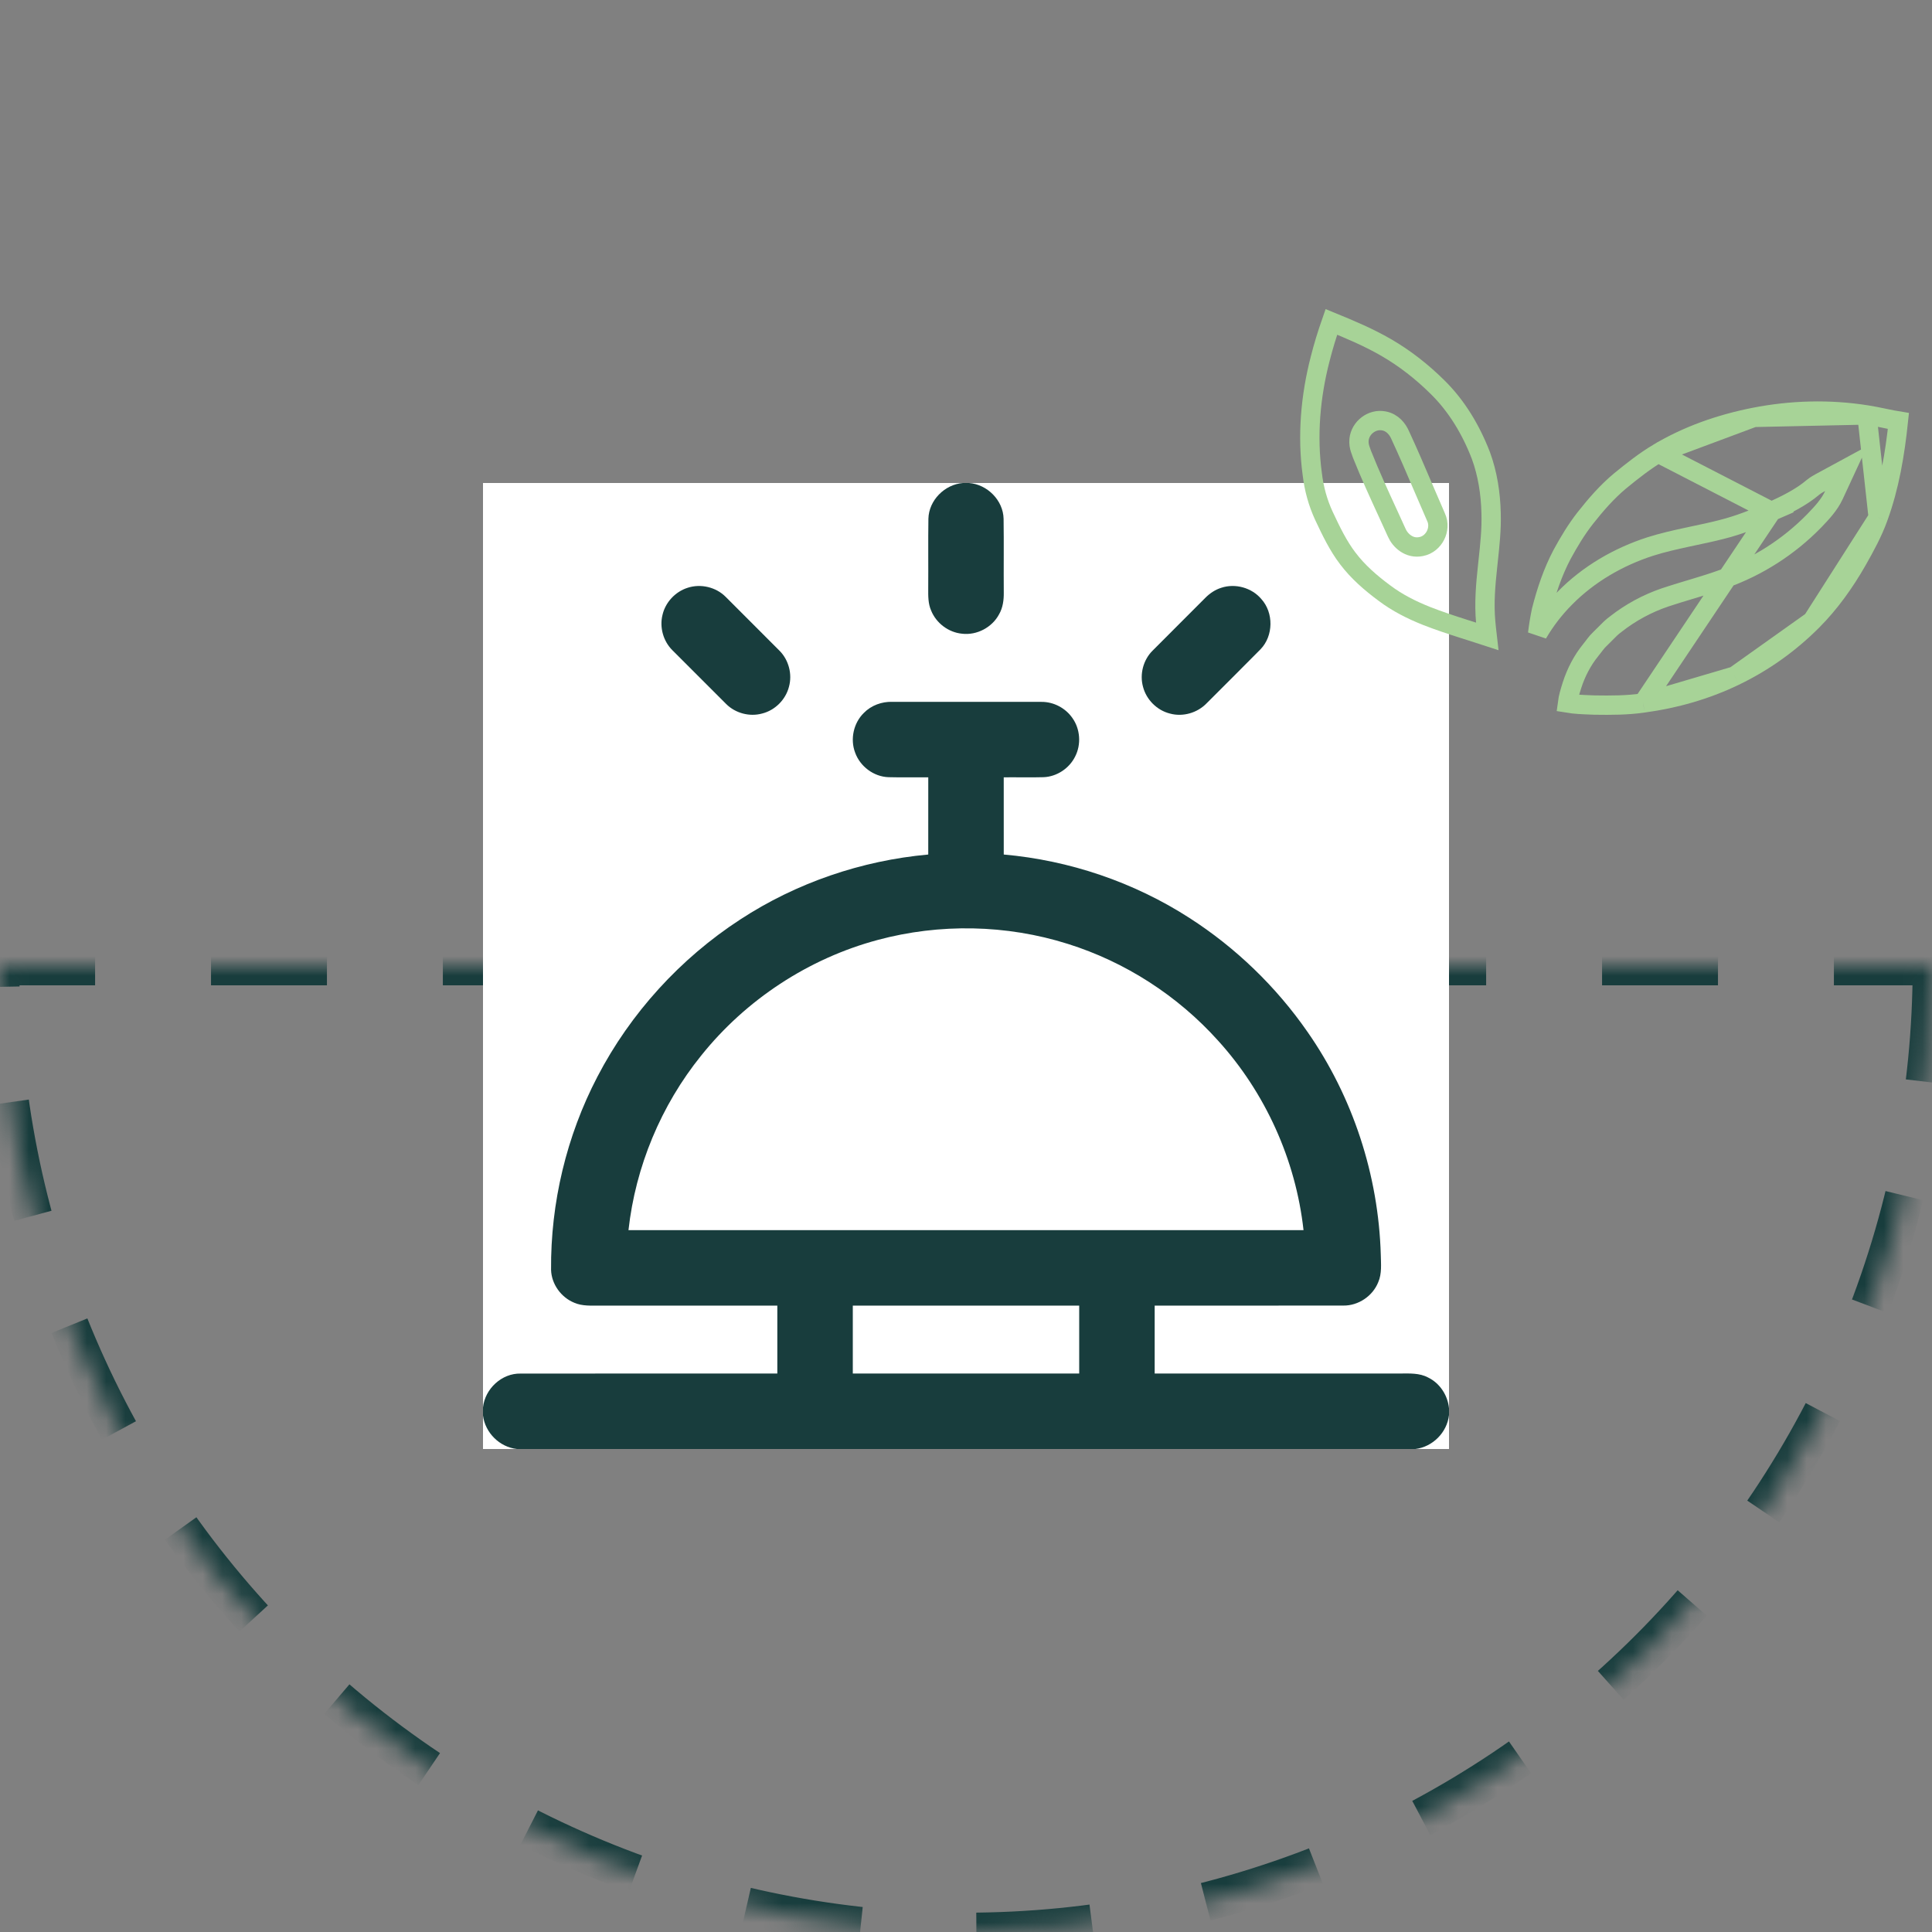 <svg width="100" height="100" viewBox="0 0 100 100" fill="none" xmlns="http://www.w3.org/2000/svg">
<rect x="0" y="0" width="100" height="100" fill="#808080" stroke="none"/>
<mask id="path-1-inside-1_3957_10573" fill="white">
<path d="M100 50C100 56.566 98.707 63.068 96.194 69.134C93.681 75.201 89.998 80.712 85.355 85.355C80.712 89.998 75.2 93.681 69.134 96.194C63.068 98.707 56.566 100 50 100C43.434 100 36.932 98.707 30.866 96.194C24.799 93.681 19.288 89.998 14.645 85.355C10.002 80.712 6.319 75.2 3.806 69.134C1.293 63.068 -5.74026e-07 56.566 0 50L50 50H100Z"/>
</mask>
<path d="M100 50C100 56.566 98.707 63.068 96.194 69.134C93.681 75.201 89.998 80.712 85.355 85.355C80.712 89.998 75.2 93.681 69.134 96.194C63.068 98.707 56.566 100 50 100C43.434 100 36.932 98.707 30.866 96.194C24.799 93.681 19.288 89.998 14.645 85.355C10.002 80.712 6.319 75.2 3.806 69.134C1.293 63.068 -5.74026e-07 56.566 0 50L50 50H100Z" stroke="#183D3D" stroke-width="2" stroke-dasharray="6 6" mask="url(#path-1-inside-1_3957_10573)"/>
<g clip-path="url(#clip0_3957_10573)">
<rect width="50" height="50" transform="translate(25 25)" fill="white"/>
<path d="M49.842 25H50.154C51.102 25.07 51.927 25.898 51.946 26.855C51.964 28.124 51.945 29.394 51.955 30.662C51.962 31.054 51.909 31.457 51.709 31.801C51.348 32.476 50.561 32.891 49.799 32.801C49.096 32.736 48.455 32.253 48.194 31.599C48.037 31.244 48.043 30.849 48.045 30.469C48.054 29.262 48.036 28.055 48.054 26.848C48.077 25.894 48.898 25.072 49.842 25Z" fill="#183D3D"/>
<path d="M35.59 30.424C36.268 30.2 37.061 30.387 37.563 30.895C38.493 31.823 39.423 32.751 40.349 33.683C40.825 34.162 41.018 34.898 40.836 35.549C40.666 36.214 40.116 36.764 39.451 36.931C38.801 37.112 38.065 36.917 37.587 36.44C36.657 35.514 35.729 34.585 34.802 33.655C34.332 33.188 34.131 32.474 34.29 31.831C34.438 31.178 34.952 30.627 35.59 30.424Z" fill="#183D3D"/>
<path d="M63.214 30.423C63.938 30.183 64.789 30.419 65.283 31.002C65.932 31.715 65.916 32.91 65.246 33.605C64.326 34.539 63.393 35.461 62.466 36.391C61.985 36.898 61.225 37.121 60.55 36.932C59.885 36.765 59.337 36.216 59.164 35.555C58.98 34.902 59.173 34.161 59.652 33.683C60.562 32.767 61.477 31.855 62.39 30.941C62.62 30.709 62.899 30.521 63.214 30.423Z" fill="#183D3D"/>
<path d="M44.711 36.902C45.093 36.51 45.645 36.309 46.19 36.327C48.763 36.33 51.335 36.325 53.907 36.329C54.535 36.324 55.15 36.647 55.507 37.164C55.914 37.733 55.971 38.527 55.653 39.15C55.352 39.767 54.704 40.2 54.017 40.227C53.329 40.247 52.642 40.227 51.953 40.234C51.953 41.566 51.952 42.898 51.954 44.23C55.359 44.531 58.69 45.661 61.566 47.513C63.963 49.053 66.052 51.07 67.676 53.41C70.025 56.775 71.351 60.836 71.469 64.938C71.477 65.415 71.534 65.918 71.336 66.369C71.05 67.085 70.308 67.585 69.535 67.576C66.279 67.581 63.023 67.576 59.766 67.578C59.765 68.75 59.766 69.922 59.766 71.094C63.999 71.094 68.231 71.094 72.465 71.093C72.952 71.091 73.472 71.06 73.917 71.299C74.527 71.593 74.936 72.223 75 72.892V73.243C74.902 74.142 74.156 74.89 73.261 75H26.758C25.861 74.904 25.113 74.161 25 73.269V72.846C25.102 71.883 25.973 71.072 26.95 71.096C31.378 71.091 35.806 71.096 40.234 71.094C40.234 69.922 40.234 68.75 40.234 67.578C37.173 67.578 34.111 67.577 31.05 67.579C30.606 67.576 30.144 67.612 29.727 67.431C29.044 67.156 28.545 66.467 28.523 65.728C28.495 62.266 29.321 58.799 30.923 55.728C32.633 52.44 35.212 49.611 38.317 47.591C41.22 45.694 44.595 44.542 48.046 44.23C48.047 42.898 48.047 41.566 48.047 40.234C47.359 40.227 46.673 40.246 45.986 40.227C45.223 40.201 44.515 39.669 44.26 38.951C43.997 38.257 44.18 37.422 44.711 36.902ZM45.429 48.652C41.85 49.611 38.605 51.746 36.292 54.638C34.215 57.212 32.894 60.384 32.53 63.671C44.177 63.672 55.823 63.673 67.47 63.671C67.068 60.039 65.494 56.553 63.036 53.85C60.951 51.534 58.242 49.787 55.269 48.855C52.097 47.853 48.64 47.787 45.429 48.652ZM44.141 67.578C44.141 68.75 44.141 69.922 44.141 71.094C48.047 71.094 51.953 71.094 55.859 71.094C55.859 69.922 55.859 68.75 55.859 67.578C51.953 67.578 48.047 67.578 44.141 67.578Z" fill="#183D3D"/>
</g>
<path d="M68.331 18.579L68.331 18.579L68.332 18.576C68.494 17.932 68.691 17.294 68.912 16.661C69.9 17.065 70.856 17.469 71.753 17.989L71.753 17.989C72.711 18.544 73.594 19.235 74.391 20.022L74.393 20.024C75.391 20.999 76.136 22.238 76.652 23.581C76.996 24.519 77.156 25.535 77.179 26.565L77.179 26.565L77.179 26.569C77.205 27.383 77.117 28.197 77.025 29.051C77.016 29.136 77.007 29.221 76.998 29.306C76.898 30.239 76.808 31.218 76.901 32.21L76.901 32.21L76.902 32.221C76.912 32.306 76.921 32.404 76.93 32.508C76.942 32.642 76.955 32.788 76.973 32.935C76.692 32.843 76.411 32.754 76.133 32.666C76.007 32.626 75.882 32.586 75.758 32.547C75.1 32.337 74.456 32.124 73.828 31.877C73.051 31.567 72.316 31.194 71.67 30.707L71.67 30.707L71.666 30.704C70.944 30.172 70.282 29.593 69.762 28.905L69.762 28.905L69.76 28.903C69.264 28.252 68.899 27.497 68.524 26.695C68.213 26.024 68.012 25.296 67.924 24.548L67.924 24.548L67.923 24.54C67.654 22.569 67.826 20.532 68.331 18.579ZM70.495 23.508L70.499 23.519L70.504 23.531C70.915 24.563 71.38 25.575 71.839 26.573C71.993 26.908 72.146 27.242 72.296 27.574C72.47 27.972 72.937 28.417 73.552 28.291C73.91 28.226 74.168 27.977 74.302 27.712C74.436 27.447 74.483 27.094 74.329 26.768C74.101 26.25 73.875 25.722 73.648 25.192C73.264 24.293 72.876 23.386 72.465 22.503C72.344 22.226 72.081 21.868 71.629 21.786C71.015 21.667 70.407 22.139 70.344 22.753C70.324 22.941 70.359 23.104 70.396 23.226C70.416 23.293 70.454 23.395 70.477 23.458C70.485 23.481 70.492 23.499 70.495 23.508Z" stroke="#A7D397"/>
<path d="M96.632 21.478L96.631 21.478C94.696 21.168 92.701 21.223 90.776 21.605L96.632 21.478ZM96.632 21.478C96.903 21.52 97.17 21.576 97.451 21.633C97.518 21.647 97.586 21.662 97.656 21.676C97.852 21.716 98.054 21.755 98.261 21.789C98.081 23.505 97.798 25.192 97.216 26.785L97.216 26.787M96.632 21.478L97.216 26.787M97.216 26.787C96.94 27.553 96.545 28.281 96.119 29.029C95.471 30.158 94.716 31.221 93.803 32.135L93.803 32.135M97.216 26.787L93.803 32.135M93.803 32.135C92.644 33.298 91.283 34.274 89.788 34.991L89.787 34.992M93.803 32.135L89.787 34.992M89.787 34.992C88.309 35.706 86.701 36.166 85.056 36.386L85.056 36.386M89.787 34.992L85.056 36.386M85.056 36.386L85.05 36.387M85.056 36.386L85.05 36.387M85.05 36.387C84.233 36.506 83.394 36.508 82.528 36.494C82.478 36.492 82.428 36.49 82.379 36.488C81.933 36.472 81.522 36.456 81.132 36.391C81.169 36.104 81.259 35.803 81.367 35.464C81.579 34.805 81.9 34.184 82.334 33.65C82.392 33.579 82.454 33.498 82.508 33.427C82.533 33.395 82.556 33.364 82.576 33.338C82.65 33.244 82.712 33.17 82.778 33.109L82.778 33.109L82.78 33.107C82.902 32.991 83.005 32.886 83.1 32.789C83.28 32.605 83.432 32.45 83.63 32.307L83.638 32.301L83.645 32.295C84.403 31.701 85.266 31.234 86.188 30.92C86.606 30.78 87.028 30.653 87.46 30.523C87.533 30.502 87.606 30.48 87.679 30.458C88.183 30.306 88.697 30.148 89.205 29.963C90.982 29.335 92.597 28.295 93.895 26.966L93.895 26.966L93.899 26.962C93.919 26.94 93.94 26.919 93.962 26.896C94.286 26.557 94.683 26.142 94.924 25.623L95.559 24.253L94.232 24.973C94.125 25.031 93.983 25.11 93.85 25.217L93.85 25.217L93.841 25.224C93.23 25.741 92.487 26.11 91.691 26.474M85.05 36.387L91.691 26.474M91.691 26.474C90.837 26.849 89.989 27.186 89.112 27.405L89.112 27.405L89.109 27.406C88.639 27.527 88.164 27.627 87.678 27.73C87.552 27.757 87.424 27.784 87.296 27.812C86.681 27.944 86.052 28.088 85.432 28.283L85.432 28.283L85.429 28.284C83.774 28.815 82.224 29.715 81.005 30.953C80.455 31.507 79.978 32.128 79.587 32.798C79.637 32.394 79.7 31.996 79.784 31.605C80.04 30.594 80.372 29.613 80.847 28.708C81.21 28.041 81.594 27.403 82.048 26.823C82.603 26.118 83.18 25.456 83.846 24.9C84.493 24.369 85.133 23.866 85.824 23.451L91.691 26.474ZM85.825 23.451C87.328 22.549 89.025 21.953 90.775 21.605L85.825 23.451Z" stroke="#A7D397"/>
<defs>
<clipPath id="clip0_3957_10573">
<rect width="50" height="50" fill="white" transform="translate(25 25)"/>
</clipPath>
</defs>
</svg>
